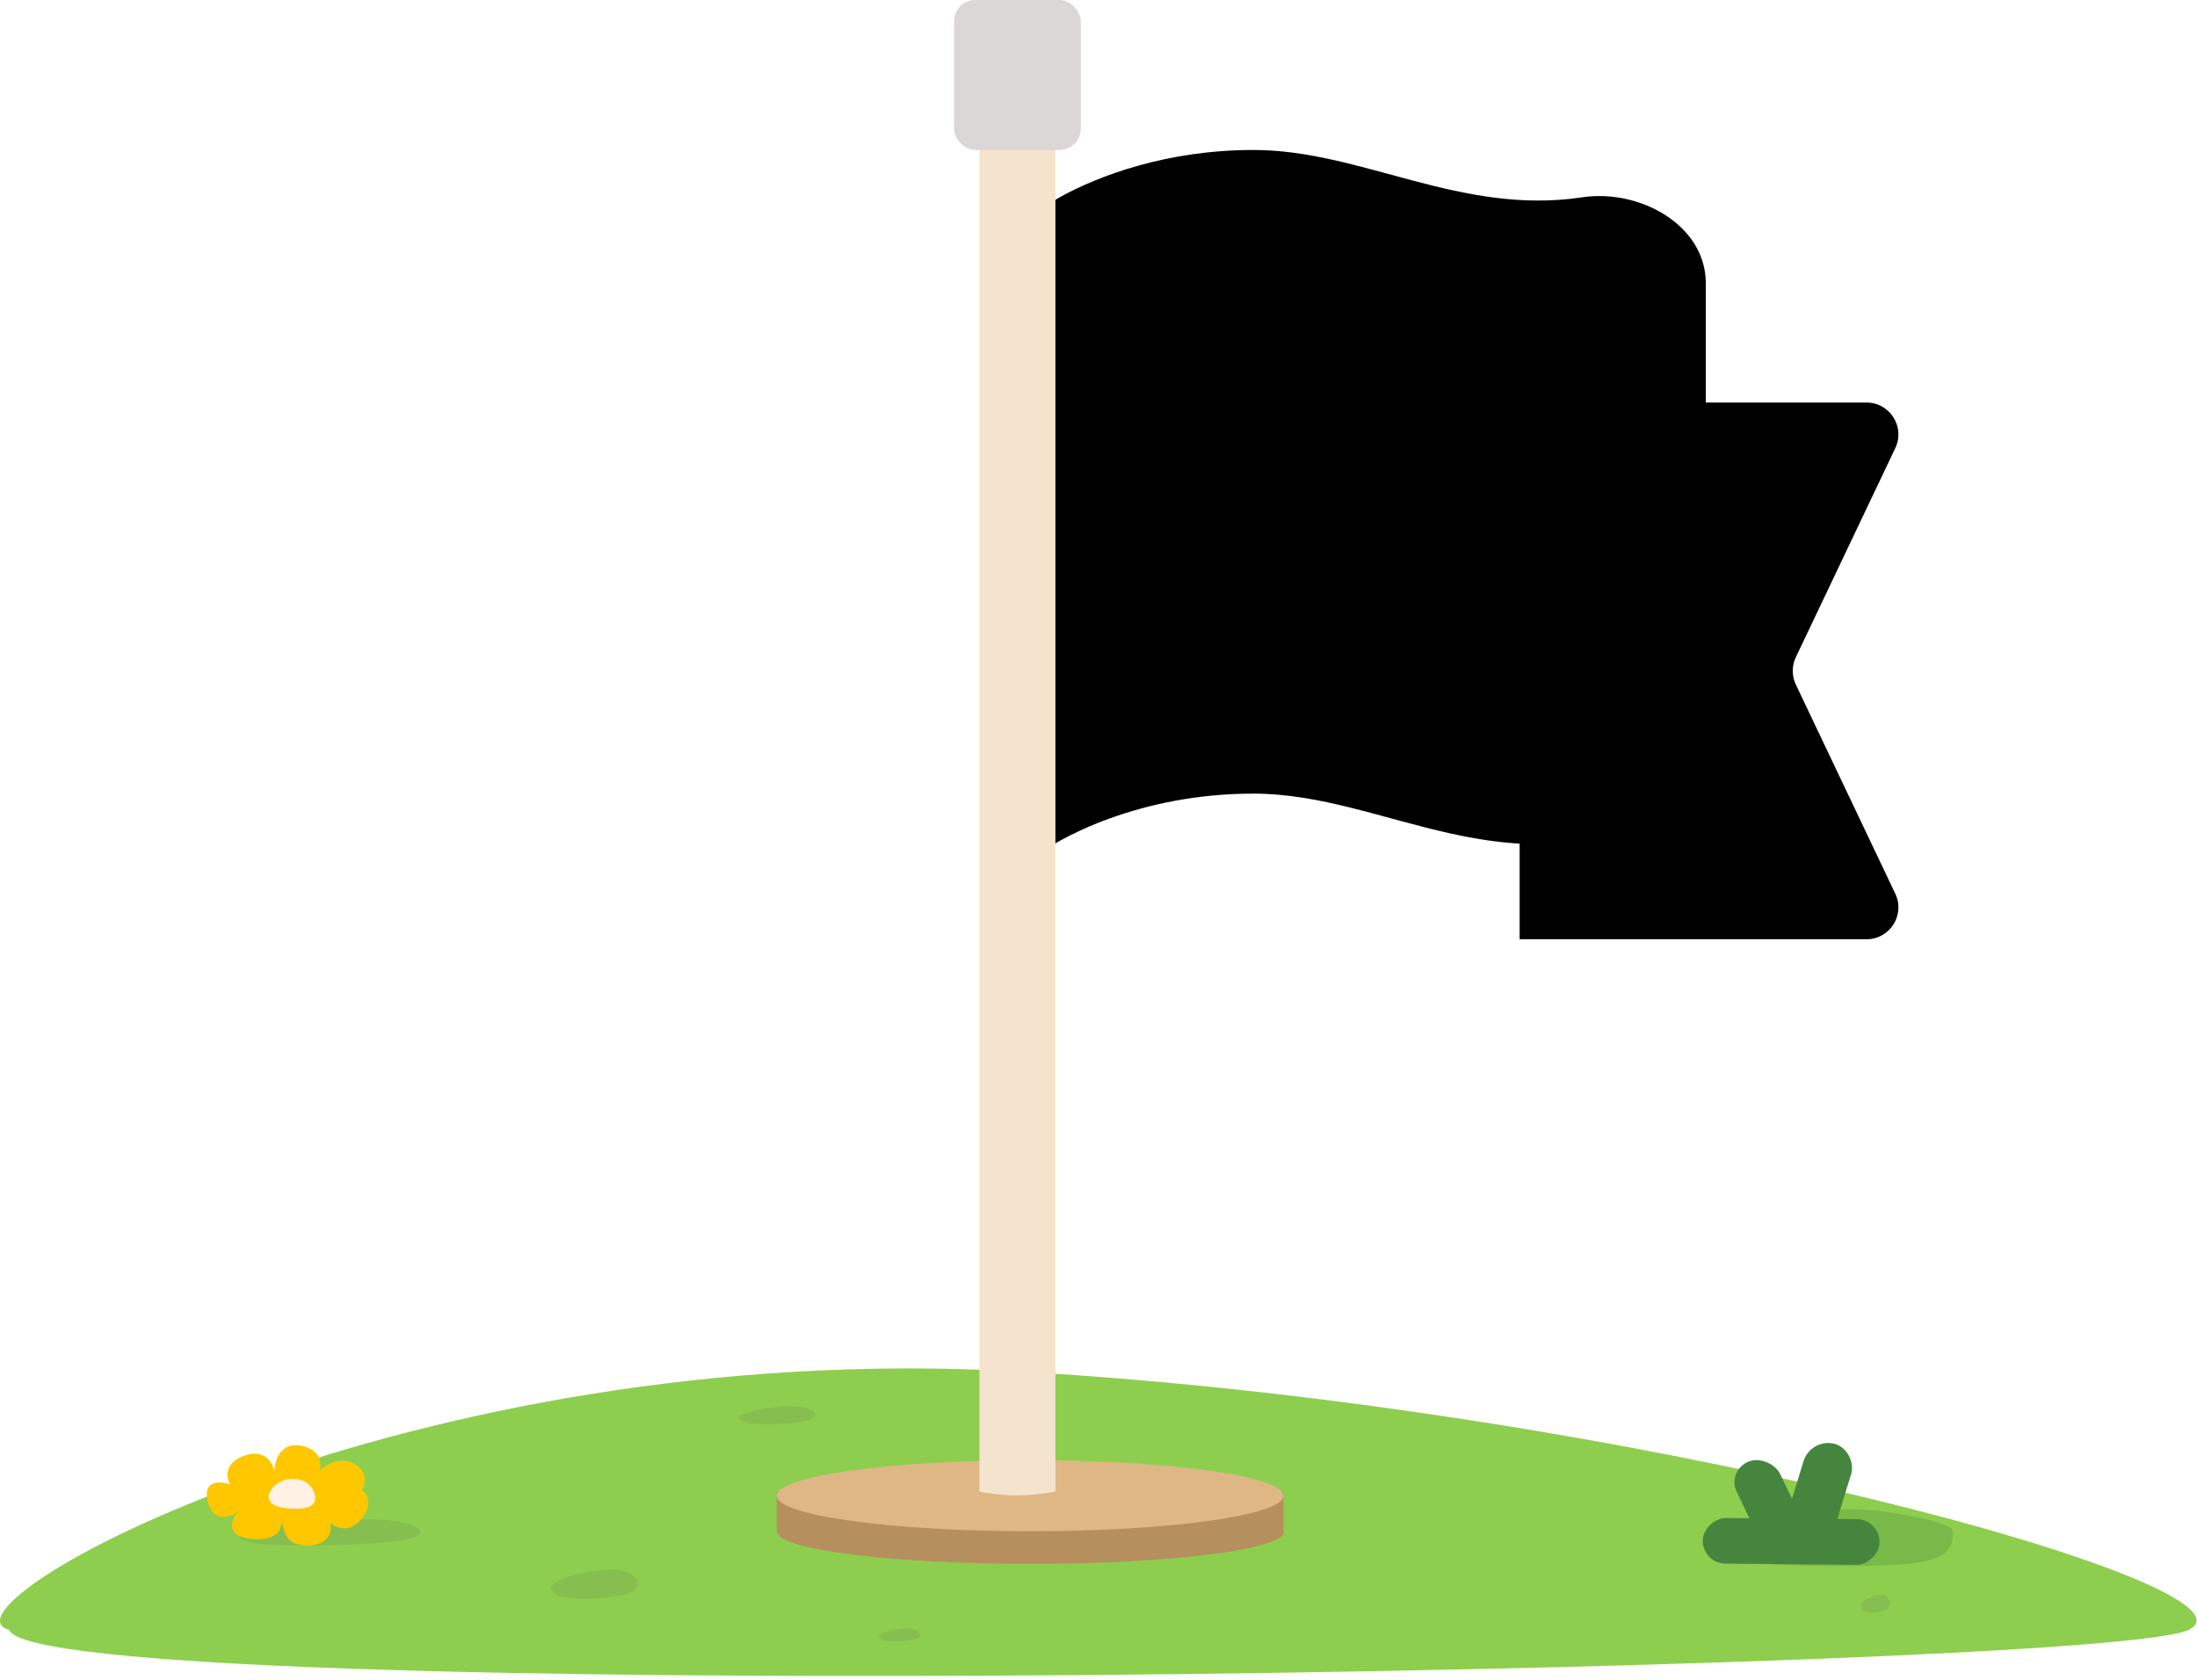 <svg width="217" height="166" viewBox="0 0 217 166" fill="none" xmlns="http://www.w3.org/2000/svg">
<path d="M216.17 161.011C207.537 165.266 3.788 168.67 0.91 161.011C-7.21 158.821 40.048 132.077 100.482 135.481C160.917 138.885 224.804 156.756 216.17 161.011Z" fill="#8ECE4E"/>
<g style="mix-blend-mode:multiply">
<path d="M38.471 152.329C34.375 152.691 28.912 152.832 25.495 152.506C18.316 151.287 33.675 149.729 38.117 150.163C42.559 150.598 42.567 151.966 38.471 152.329Z" fill="#586E5D" fill-opacity="0.15"/>
</g>
<g style="mix-blend-mode:multiply">
<path d="M61.541 157.558C59.579 157.952 56.96 158.092 55.321 157.717C51.874 156.326 59.233 154.626 61.364 155.128C63.495 155.629 63.504 157.165 61.541 157.558Z" fill="#586E5D" fill-opacity="0.15"/>
</g>
<g style="mix-blend-mode:multiply">
<path d="M90.185 161.983C89.256 162.157 88.017 162.22 87.241 162.054C85.61 161.438 89.093 160.684 90.101 160.906C91.11 161.128 91.114 161.808 90.185 161.983Z" fill="#586E5D" fill-opacity="0.15"/>
</g>
<g style="mix-blend-mode:multiply">
<path d="M186.188 159.081C185.529 159.319 184.648 159.402 184.096 159.169C182.935 158.311 185.407 157.278 186.125 157.589C186.842 157.899 186.848 158.842 186.188 159.081Z" fill="#586E5D" fill-opacity="0.15"/>
</g>
<g style="mix-blend-mode:multiply">
<path d="M79.222 140.459C77.505 140.703 75.214 140.793 73.78 140.564C70.767 139.715 77.207 138.663 79.071 138.967C80.934 139.272 80.94 140.215 79.222 140.459Z" fill="#586E5D" fill-opacity="0.15"/>
</g>
<path d="M24.765 152.018C27.41 152.331 27.906 150.941 27.824 150.208C28.02 151.101 28.166 152.911 30.769 152.655C32.653 152.47 32.787 151.102 32.618 150.441C33.166 150.928 34.555 151.525 35.723 150.015C36.892 148.505 36.231 147.544 35.754 147.252C36.075 146.653 36.357 145.276 34.917 144.561C33.478 143.846 32.071 144.769 31.547 145.319C31.79 144.64 31.764 143.187 29.714 142.811C27.664 142.435 27.123 144.336 27.108 145.334C26.948 144.52 26.125 143.074 24.112 143.806C22.099 144.538 22.347 145.986 22.723 146.619C21.754 146.303 19.959 146.208 20.53 148.356C21.101 150.503 22.787 149.886 23.559 149.309C22.859 150.082 22.119 151.705 24.765 152.018Z" fill="#FFC700"/>
<path d="M28.016 148.95C30.708 149.311 31.121 148.524 31.147 148.065C31.185 147.375 30.524 145.961 28.667 146.101C26.81 146.241 25.324 148.589 28.016 148.95Z" fill="#FFF1E3"/>
<g style="mix-blend-mode:multiply" opacity="0.3">
<path d="M189.591 154.329C186.294 154.843 177.501 154.843 172.006 154.329C167.61 153.815 178.6 149.707 181.348 149.193C184.095 148.679 192.888 150.22 192.888 151.247C192.888 152.275 192.888 153.815 189.591 154.329Z" fill="#46853E"/>
</g>
<rect width="4.502" height="17.457" rx="2.251" transform="matrix(0.011 -1 1 0.009 168.161 154.444)" fill="#46853E"/>
<rect width="4.638" height="9.75" rx="2.319" transform="matrix(0.922 -0.386 0.432 0.902 170.54 145.295)" fill="#46853E"/>
<rect width="4.872" height="10.508" rx="2.436" transform="matrix(0.966 0.259 -0.294 0.956 178.857 142.003)" fill="#46853E"/>
<path d="M150.118 42.913C150.118 41.175 151.527 39.766 153.266 39.766H184.358C186.671 39.766 188.194 42.176 187.201 44.265L177.377 64.924C176.97 65.779 176.97 66.772 177.377 67.628L187.201 88.287C188.194 90.375 186.671 92.786 184.358 92.786H150.118V42.913Z" fill="currentColor"/>
<path d="M150.118 82.026H159.27L168.422 74.853C168.422 79.297 166.069 83.409 162.238 85.661L150.118 92.786V82.026Z" fill="currentColor"/>
<path d="M123.807 14.815C115.295 14.815 108.561 17.329 104.632 19.505C102.713 20.567 101.744 22.677 101.744 24.87V84.989C104.41 82.792 112.555 78.398 123.807 78.398C136.927 78.398 148.607 88.181 164.891 80.371C167.187 79.269 168.485 76.848 168.485 74.302V27.985C168.485 22.233 161.953 18.636 156.265 19.492C144.224 21.305 134.493 14.815 123.807 14.815Z" fill="currentColor"/>
<g filter="url(#filter0_i_19005_10235)">
<path fill-rule="evenodd" clip-rule="evenodd" d="M126.77 147.366H76.715V151.265H76.772C76.769 151.282 76.768 151.299 76.768 151.316C76.768 153.067 87.974 154.486 101.796 154.486C115.619 154.486 126.824 153.067 126.824 151.316C126.824 151.246 126.806 151.176 126.77 151.107V147.366Z" fill="#B58F5D"/>
</g>
<g filter="url(#filter1_i_19005_10235)">
<path d="M126.77 147.756C126.77 149.694 115.565 151.265 101.742 151.265C87.92 151.265 76.715 149.694 76.715 147.756C76.715 145.818 87.92 144.247 101.742 144.247C115.565 144.247 126.77 145.818 126.77 147.756Z" fill="#DEB785"/>
</g>
<path d="M96.737 1.559H104.246V147.366C101.313 147.823 99.669 147.865 96.737 147.366V1.559Z" fill="#F5E4CD"/>
<rect x="94.234" width="12.514" height="14.815" rx="2.098" fill="#DBD7D7"/>
<defs>
<filter id="filter0_i_19005_10235" x="76.715" y="147.366" width="50.109" height="7.12" filterUnits="userSpaceOnUse" color-interpolation-filters="sRGB">
<feFlood flood-opacity="0" result="BackgroundImageFix"/>
<feBlend mode="normal" in="SourceGraphic" in2="BackgroundImageFix" result="shape"/>
<feColorMatrix in="SourceAlpha" type="matrix" values="0 0 0 0 0 0 0 0 0 0 0 0 0 0 0 0 0 0 127 0" result="hardAlpha"/>
<feOffset/>
<feGaussianBlur stdDeviation="0.537"/>
<feComposite in2="hardAlpha" operator="arithmetic" k2="-1" k3="1"/>
<feColorMatrix type="matrix" values="0 0 0 0 0.977 0 0 0 0 0.852 0 0 0 0 0.706 0 0 0 1 0"/>
<feBlend mode="normal" in2="shape" result="effect1_innerShadow_19005_10235"/>
</filter>
<filter id="filter1_i_19005_10235" x="76.715" y="144.247" width="50.056" height="7.017" filterUnits="userSpaceOnUse" color-interpolation-filters="sRGB">
<feFlood flood-opacity="0" result="BackgroundImageFix"/>
<feBlend mode="normal" in="SourceGraphic" in2="BackgroundImageFix" result="shape"/>
<feColorMatrix in="SourceAlpha" type="matrix" values="0 0 0 0 0 0 0 0 0 0 0 0 0 0 0 0 0 0 127 0" result="hardAlpha"/>
<feOffset/>
<feGaussianBlur stdDeviation="0.537"/>
<feComposite in2="hardAlpha" operator="arithmetic" k2="-1" k3="1"/>
<feColorMatrix type="matrix" values="0 0 0 0 0.977 0 0 0 0 0.852 0 0 0 0 0.706 0 0 0 1 0"/>
<feBlend mode="normal" in2="shape" result="effect1_innerShadow_19005_10235"/>
</filter>
</defs>
</svg>
